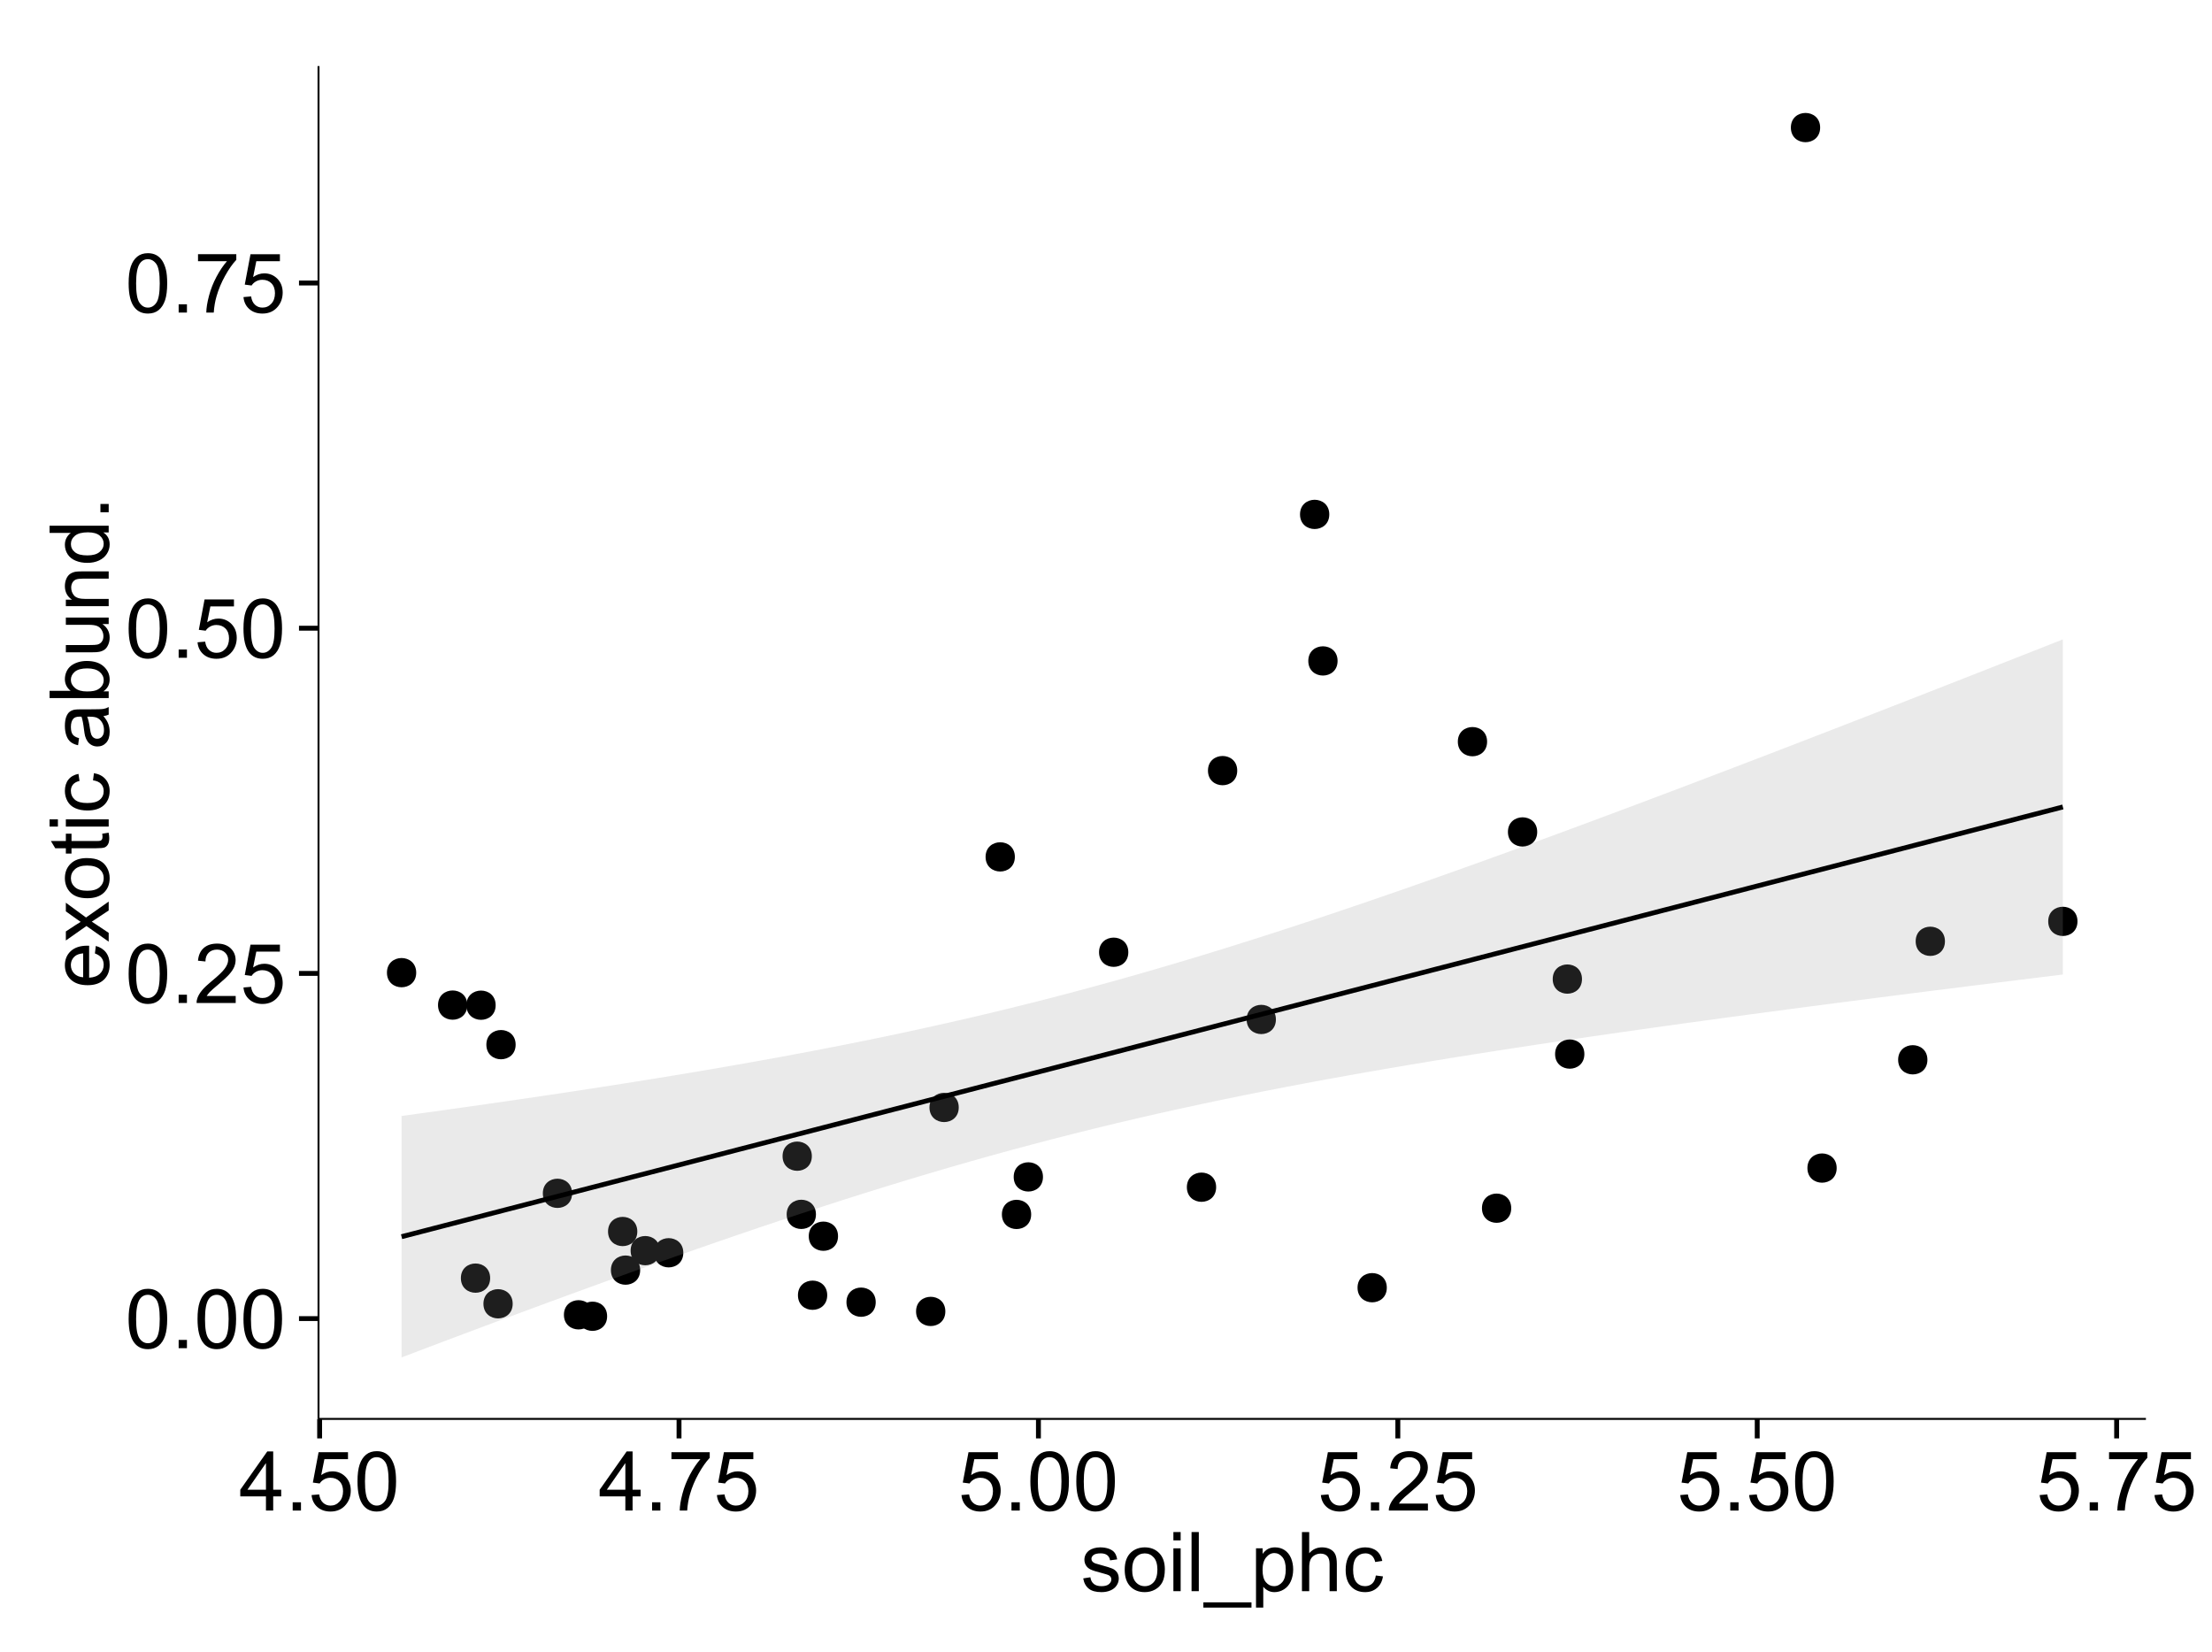 <?xml version="1.0" encoding="UTF-8"?>
<svg xmlns="http://www.w3.org/2000/svg" xmlns:xlink="http://www.w3.org/1999/xlink" width="482pt" height="360pt" viewBox="0 0 482 360" version="1.1">
<defs>
<g>
<symbol overflow="visible" id="glyph0-0">
<path style="stroke:none;" d="M 0.746 -6.355 C 0.742 -7.875 0.898 -9.102 1.215 -10.031 C 1.527 -10.961 1.996 -11.676 2.613 -12.18 C 3.23 -12.684 4.008 -12.938 4.949 -12.938 C 5.637 -12.938 6.242 -12.797 6.766 -12.52 C 7.285 -12.238 7.715 -11.836 8.059 -11.316 C 8.395 -10.789 8.664 -10.152 8.859 -9.398 C 9.051 -8.645 9.145 -7.629 9.148 -6.355 C 9.145 -4.84 8.992 -3.617 8.684 -2.691 C 8.371 -1.762 7.906 -1.047 7.289 -0.539 C 6.672 -0.035 5.891 0.215 4.949 0.219 C 3.703 0.215 2.727 -0.227 2.023 -1.117 C 1.168 -2.188 0.742 -3.934 0.746 -6.355 Z M 2.375 -6.355 C 2.371 -4.234 2.621 -2.824 3.117 -2.129 C 3.609 -1.426 4.219 -1.078 4.949 -1.082 C 5.672 -1.078 6.281 -1.43 6.781 -2.137 C 7.273 -2.836 7.523 -4.242 7.523 -6.355 C 7.523 -8.473 7.273 -9.883 6.781 -10.582 C 6.281 -11.277 5.664 -11.625 4.93 -11.629 C 4.199 -11.625 3.621 -11.316 3.191 -10.703 C 2.645 -9.918 2.371 -8.469 2.375 -6.355 Z M 2.375 -6.355 "/>
</symbol>
<symbol overflow="visible" id="glyph0-1">
<path style="stroke:none;" d="M 1.633 0 L 1.633 -1.801 L 3.438 -1.801 L 3.438 0 Z M 1.633 0 "/>
</symbol>
<symbol overflow="visible" id="glyph0-2">
<path style="stroke:none;" d="M 9.062 -1.52 L 9.062 0 L 0.547 0 C 0.531 -0.379 0.594 -0.742 0.73 -1.098 C 0.945 -1.676 1.293 -2.25 1.77 -2.812 C 2.246 -3.375 2.934 -4.023 3.84 -4.766 C 5.238 -5.906 6.188 -6.816 6.68 -7.492 C 7.172 -8.16 7.418 -8.793 7.418 -9.395 C 7.418 -10.02 7.191 -10.551 6.746 -10.98 C 6.293 -11.41 5.711 -11.625 4.992 -11.629 C 4.23 -11.625 3.621 -11.395 3.164 -10.941 C 2.703 -10.48 2.469 -9.848 2.469 -9.043 L 0.844 -9.211 C 0.953 -10.422 1.371 -11.344 2.102 -11.984 C 2.824 -12.617 3.801 -12.938 5.027 -12.938 C 6.262 -12.938 7.238 -12.594 7.961 -11.91 C 8.68 -11.223 9.039 -10.371 9.043 -9.359 C 9.039 -8.84 8.934 -8.336 8.727 -7.84 C 8.512 -7.34 8.164 -6.812 7.676 -6.266 C 7.188 -5.711 6.375 -4.957 5.238 -4 C 4.285 -3.199 3.676 -2.66 3.41 -2.379 C 3.141 -2.094 2.918 -1.805 2.742 -1.52 Z M 9.062 -1.52 "/>
</symbol>
<symbol overflow="visible" id="glyph0-3">
<path style="stroke:none;" d="M 0.746 -3.375 L 2.406 -3.516 C 2.527 -2.707 2.812 -2.098 3.266 -1.691 C 3.711 -1.281 4.254 -1.078 4.887 -1.082 C 5.648 -1.078 6.293 -1.363 6.82 -1.941 C 7.344 -2.512 7.605 -3.273 7.609 -4.227 C 7.605 -5.125 7.352 -5.84 6.848 -6.363 C 6.34 -6.883 5.676 -7.141 4.859 -7.145 C 4.344 -7.141 3.887 -7.027 3.48 -6.797 C 3.07 -6.566 2.746 -6.266 2.516 -5.898 L 1.027 -6.09 L 2.277 -12.711 L 8.684 -12.711 L 8.684 -11.195 L 3.543 -11.195 L 2.848 -7.734 C 3.621 -8.273 4.43 -8.543 5.281 -8.543 C 6.402 -8.543 7.352 -8.152 8.129 -7.371 C 8.898 -6.59 9.285 -5.586 9.289 -4.367 C 9.285 -3.195 8.945 -2.188 8.27 -1.344 C 7.441 -0.301 6.316 0.215 4.887 0.219 C 3.715 0.215 2.758 -0.109 2.016 -0.766 C 1.273 -1.418 0.848 -2.289 0.746 -3.375 Z M 0.746 -3.375 "/>
</symbol>
<symbol overflow="visible" id="glyph0-4">
<path style="stroke:none;" d="M 0.852 -11.195 L 0.852 -12.719 L 9.195 -12.719 L 9.195 -11.488 C 8.367 -10.613 7.555 -9.453 6.754 -8.008 C 5.945 -6.559 5.324 -5.07 4.887 -3.543 C 4.57 -2.461 4.367 -1.281 4.281 0 L 2.656 0 C 2.668 -1.012 2.867 -2.234 3.25 -3.672 C 3.629 -5.105 4.176 -6.492 4.891 -7.828 C 5.602 -9.16 6.359 -10.281 7.164 -11.195 Z M 0.852 -11.195 "/>
</symbol>
<symbol overflow="visible" id="glyph0-5">
<path style="stroke:none;" d="M 5.82 0 L 5.82 -3.086 L 0.227 -3.086 L 0.227 -4.535 L 6.109 -12.883 L 7.398 -12.883 L 7.398 -4.535 L 9.141 -4.535 L 9.141 -3.086 L 7.398 -3.086 L 7.398 0 Z M 5.82 -4.535 L 5.82 -10.344 L 1.785 -4.535 Z M 5.82 -4.535 "/>
</symbol>
<symbol overflow="visible" id="glyph0-6">
<path style="stroke:none;" d="M 0.555 -2.785 L 2.117 -3.031 C 2.203 -2.402 2.449 -1.922 2.852 -1.59 C 3.25 -1.254 3.812 -1.09 4.535 -1.09 C 5.262 -1.09 5.801 -1.234 6.152 -1.531 C 6.504 -1.824 6.68 -2.172 6.68 -2.574 C 6.68 -2.926 6.523 -3.207 6.215 -3.418 C 5.996 -3.555 5.457 -3.734 4.598 -3.953 C 3.434 -4.246 2.629 -4.5 2.184 -4.715 C 1.734 -4.926 1.395 -5.223 1.164 -5.602 C 0.93 -5.98 0.812 -6.398 0.816 -6.855 C 0.812 -7.27 0.91 -7.652 1.102 -8.012 C 1.293 -8.363 1.551 -8.66 1.883 -8.895 C 2.125 -9.074 2.461 -9.227 2.887 -9.355 C 3.309 -9.48 3.766 -9.543 4.254 -9.547 C 4.984 -9.543 5.625 -9.438 6.184 -9.23 C 6.734 -9.016 7.145 -8.73 7.41 -8.371 C 7.672 -8.008 7.852 -7.527 7.953 -6.926 L 6.406 -6.715 C 6.332 -7.195 6.129 -7.57 5.793 -7.84 C 5.453 -8.105 4.977 -8.238 4.367 -8.242 C 3.637 -8.238 3.121 -8.117 2.812 -7.883 C 2.5 -7.641 2.344 -7.359 2.348 -7.039 C 2.344 -6.832 2.406 -6.648 2.539 -6.484 C 2.664 -6.312 2.867 -6.172 3.148 -6.062 C 3.301 -6.004 3.766 -5.871 4.543 -5.66 C 5.66 -5.359 6.441 -5.113 6.887 -4.926 C 7.324 -4.734 7.672 -4.457 7.926 -4.094 C 8.176 -3.73 8.301 -3.281 8.305 -2.742 C 8.301 -2.215 8.148 -1.719 7.844 -1.254 C 7.535 -0.785 7.09 -0.422 6.512 -0.172 C 5.926 0.086 5.27 0.211 4.543 0.211 C 3.328 0.211 2.406 -0.039 1.77 -0.543 C 1.133 -1.047 0.727 -1.793 0.555 -2.785 Z M 0.555 -2.785 "/>
</symbol>
<symbol overflow="visible" id="glyph0-7">
<path style="stroke:none;" d="M 0.598 -4.668 C 0.598 -6.391 1.078 -7.672 2.039 -8.508 C 2.84 -9.199 3.816 -9.543 4.977 -9.547 C 6.254 -9.543 7.305 -9.125 8.121 -8.285 C 8.934 -7.441 9.34 -6.277 9.344 -4.797 C 9.34 -3.594 9.16 -2.648 8.801 -1.961 C 8.441 -1.27 7.914 -0.734 7.227 -0.359 C 6.535 0.023 5.785 0.211 4.977 0.211 C 3.664 0.211 2.609 -0.207 1.805 -1.047 C 1 -1.883 0.598 -3.09 0.598 -4.668 Z M 2.223 -4.668 C 2.219 -3.469 2.48 -2.574 3.004 -1.98 C 3.523 -1.387 4.18 -1.09 4.977 -1.09 C 5.758 -1.09 6.41 -1.387 6.934 -1.984 C 7.453 -2.582 7.715 -3.492 7.719 -4.719 C 7.715 -5.871 7.453 -6.746 6.93 -7.344 C 6.402 -7.934 5.75 -8.23 4.977 -8.234 C 4.18 -8.23 3.523 -7.938 3.004 -7.348 C 2.48 -6.754 2.219 -5.859 2.223 -4.668 Z M 2.223 -4.668 "/>
</symbol>
<symbol overflow="visible" id="glyph0-8">
<path style="stroke:none;" d="M 1.195 -11.066 L 1.195 -12.883 L 2.777 -12.883 L 2.777 -11.066 Z M 1.195 0 L 1.195 -9.336 L 2.777 -9.336 L 2.777 0 Z M 1.195 0 "/>
</symbol>
<symbol overflow="visible" id="glyph0-9">
<path style="stroke:none;" d="M 1.152 0 L 1.152 -12.883 L 2.734 -12.883 L 2.734 0 Z M 1.152 0 "/>
</symbol>
<symbol overflow="visible" id="glyph0-10">
<path style="stroke:none;" d="M -0.273 3.578 L -0.273 2.434 L 10.211 2.434 L 10.211 3.578 Z M -0.273 3.578 "/>
</symbol>
<symbol overflow="visible" id="glyph0-11">
<path style="stroke:none;" d="M 1.188 3.578 L 1.188 -9.336 L 2.629 -9.336 L 2.629 -8.121 C 2.965 -8.594 3.348 -8.949 3.777 -9.188 C 4.203 -9.426 4.723 -9.543 5.336 -9.547 C 6.129 -9.543 6.832 -9.34 7.445 -8.93 C 8.051 -8.516 8.512 -7.934 8.824 -7.191 C 9.133 -6.441 9.285 -5.625 9.289 -4.738 C 9.285 -3.781 9.113 -2.922 8.773 -2.156 C 8.43 -1.391 7.934 -0.805 7.281 -0.398 C 6.625 0.008 5.938 0.211 5.219 0.211 C 4.691 0.211 4.219 0.102 3.801 -0.121 C 3.379 -0.344 3.035 -0.625 2.77 -0.969 L 2.77 3.578 Z M 2.617 -4.613 C 2.613 -3.41 2.855 -2.523 3.348 -1.949 C 3.832 -1.375 4.422 -1.09 5.117 -1.09 C 5.816 -1.09 6.418 -1.387 6.922 -1.98 C 7.418 -2.574 7.668 -3.496 7.672 -4.746 C 7.668 -5.934 7.426 -6.824 6.938 -7.418 C 6.445 -8.008 5.859 -8.301 5.188 -8.305 C 4.508 -8.301 3.91 -7.988 3.395 -7.359 C 2.871 -6.727 2.613 -5.809 2.617 -4.613 Z M 2.617 -4.613 "/>
</symbol>
<symbol overflow="visible" id="glyph0-12">
<path style="stroke:none;" d="M 1.188 0 L 1.188 -12.883 L 2.77 -12.883 L 2.77 -8.262 C 3.504 -9.117 4.434 -9.543 5.562 -9.547 C 6.25 -9.543 6.852 -9.406 7.363 -9.137 C 7.871 -8.859 8.234 -8.484 8.457 -8.004 C 8.676 -7.523 8.789 -6.824 8.789 -5.914 L 8.789 0 L 7.207 0 L 7.207 -5.914 C 7.207 -6.703 7.035 -7.281 6.691 -7.641 C 6.348 -8 5.863 -8.18 5.238 -8.184 C 4.77 -8.18 4.328 -8.059 3.914 -7.816 C 3.5 -7.574 3.203 -7.242 3.031 -6.828 C 2.852 -6.406 2.766 -5.832 2.77 -5.105 L 2.77 0 Z M 1.188 0 "/>
</symbol>
<symbol overflow="visible" id="glyph0-13">
<path style="stroke:none;" d="M 7.277 -3.418 L 8.832 -3.219 C 8.66 -2.141 8.227 -1.301 7.527 -0.699 C 6.824 -0.09 5.965 0.211 4.949 0.211 C 3.668 0.211 2.641 -0.203 1.867 -1.039 C 1.09 -1.871 0.703 -3.07 0.703 -4.633 C 0.703 -5.637 0.867 -6.52 1.203 -7.277 C 1.531 -8.031 2.039 -8.598 2.727 -8.977 C 3.406 -9.355 4.152 -9.543 4.957 -9.547 C 5.969 -9.543 6.797 -9.289 7.441 -8.777 C 8.086 -8.262 8.5 -7.531 8.684 -6.594 L 7.145 -6.355 C 6.996 -6.98 6.738 -7.453 6.367 -7.77 C 5.992 -8.082 5.543 -8.238 5.02 -8.242 C 4.219 -8.238 3.57 -7.953 3.074 -7.387 C 2.574 -6.812 2.324 -5.91 2.328 -4.676 C 2.324 -3.422 2.566 -2.508 3.047 -1.941 C 3.527 -1.371 4.152 -1.09 4.93 -1.09 C 5.547 -1.09 6.066 -1.277 6.484 -1.66 C 6.898 -2.039 7.164 -2.625 7.277 -3.418 Z M 7.277 -3.418 "/>
</symbol>
<symbol overflow="visible" id="glyph1-0">
<path style="stroke:none;" d="M -3.004 -7.578 L -2.805 -9.211 C -1.848 -8.953 -1.105 -8.473 -0.578 -7.777 C -0.051 -7.078 0.211 -6.188 0.211 -5.105 C 0.211 -3.738 -0.207 -2.656 -1.051 -1.859 C -1.887 -1.055 -3.066 -0.656 -4.586 -0.66 C -6.156 -0.656 -7.375 -1.059 -8.246 -1.871 C -9.109 -2.676 -9.543 -3.727 -9.547 -5.02 C -9.543 -6.266 -9.117 -7.285 -8.27 -8.078 C -7.418 -8.867 -6.223 -9.262 -4.684 -9.266 C -4.586 -9.262 -4.445 -9.258 -4.262 -9.254 L -4.262 -2.293 C -3.234 -2.348 -2.449 -2.641 -1.906 -3.164 C -1.359 -3.684 -1.09 -4.332 -1.09 -5.117 C -1.09 -5.691 -1.242 -6.188 -1.547 -6.598 C -1.852 -7.008 -2.336 -7.332 -3.004 -7.578 Z M -5.562 -2.383 L -5.562 -7.594 C -6.344 -7.523 -6.934 -7.324 -7.328 -6.996 C -7.934 -6.492 -8.238 -5.836 -8.242 -5.035 C -8.238 -4.305 -7.996 -3.695 -7.512 -3.203 C -7.027 -2.707 -6.375 -2.434 -5.562 -2.383 Z M -5.562 -2.383 "/>
</symbol>
<symbol overflow="visible" id="glyph1-1">
<path style="stroke:none;" d="M 0 -0.133 L -4.852 -3.543 L -9.336 -0.387 L -9.336 -2.363 L -7.145 -3.797 C -6.727 -4.066 -6.379 -4.281 -6.102 -4.445 C -6.484 -4.703 -6.828 -4.941 -7.129 -5.16 L -9.336 -6.734 L -9.336 -8.621 L -4.938 -5.398 L 0 -8.867 L 0 -6.926 L -2.898 -5.008 L -3.684 -4.5 L 0 -2.047 Z M 0 -0.133 "/>
</symbol>
<symbol overflow="visible" id="glyph1-2">
<path style="stroke:none;" d="M -4.668 -0.598 C -6.391 -0.598 -7.672 -1.078 -8.508 -2.039 C -9.199 -2.84 -9.543 -3.816 -9.547 -4.977 C -9.543 -6.254 -9.125 -7.305 -8.285 -8.121 C -7.441 -8.934 -6.277 -9.34 -4.797 -9.344 C -3.594 -9.34 -2.648 -9.16 -1.961 -8.801 C -1.27 -8.441 -0.734 -7.914 -0.359 -7.227 C 0.023 -6.535 0.211 -5.785 0.211 -4.977 C 0.211 -3.664 -0.207 -2.609 -1.047 -1.805 C -1.883 -1 -3.09 -0.598 -4.668 -0.598 Z M -4.668 -2.223 C -3.469 -2.219 -2.574 -2.48 -1.98 -3.004 C -1.387 -3.523 -1.09 -4.18 -1.09 -4.977 C -1.09 -5.758 -1.387 -6.41 -1.984 -6.934 C -2.582 -7.453 -3.492 -7.715 -4.719 -7.719 C -5.867 -7.715 -6.742 -7.453 -7.34 -6.93 C -7.934 -6.402 -8.23 -5.75 -8.234 -4.977 C -8.23 -4.18 -7.938 -3.523 -7.348 -3.004 C -6.754 -2.48 -5.859 -2.219 -4.668 -2.223 Z M -4.668 -2.223 "/>
</symbol>
<symbol overflow="visible" id="glyph1-3">
<path style="stroke:none;" d="M -1.414 -4.641 L -0.016 -4.867 C 0.078 -4.422 0.121 -4.023 0.125 -3.672 C 0.121 -3.098 0.035 -2.652 -0.148 -2.336 C -0.328 -2.02 -0.566 -1.797 -0.863 -1.668 C -1.156 -1.539 -1.781 -1.477 -2.734 -1.477 L -8.102 -1.477 L -8.102 -0.316 L -9.336 -0.316 L -9.336 -1.477 L -11.645 -1.477 L -12.594 -3.051 L -9.336 -3.051 L -9.336 -4.641 L -8.102 -4.641 L -8.102 -3.051 L -2.645 -3.051 C -2.191 -3.047 -1.902 -3.074 -1.773 -3.133 C -1.645 -3.188 -1.543 -3.277 -1.465 -3.406 C -1.387 -3.527 -1.348 -3.707 -1.352 -3.945 C -1.348 -4.117 -1.367 -4.352 -1.414 -4.641 Z M -1.414 -4.641 "/>
</symbol>
<symbol overflow="visible" id="glyph1-4">
<path style="stroke:none;" d="M -11.066 -1.195 L -12.883 -1.195 L -12.883 -2.777 L -11.066 -2.777 Z M 0 -1.195 L -9.336 -1.195 L -9.336 -2.777 L 0 -2.777 Z M 0 -1.195 "/>
</symbol>
<symbol overflow="visible" id="glyph1-5">
<path style="stroke:none;" d="M -3.418 -7.277 L -3.215 -8.832 C -2.141 -8.66 -1.301 -8.227 -0.699 -7.527 C -0.09 -6.824 0.211 -5.965 0.211 -4.949 C 0.211 -3.668 -0.203 -2.641 -1.039 -1.867 C -1.871 -1.09 -3.07 -0.703 -4.633 -0.703 C -5.637 -0.703 -6.52 -0.867 -7.277 -1.203 C -8.031 -1.535 -8.598 -2.047 -8.977 -2.73 C -9.355 -3.41 -9.543 -4.152 -9.547 -4.957 C -9.543 -5.969 -9.289 -6.797 -8.777 -7.441 C -8.262 -8.086 -7.531 -8.5 -6.59 -8.684 L -6.355 -7.145 C -6.98 -6.996 -7.453 -6.738 -7.77 -6.367 C -8.082 -5.992 -8.238 -5.543 -8.242 -5.02 C -8.238 -4.219 -7.953 -3.57 -7.387 -3.074 C -6.812 -2.574 -5.91 -2.324 -4.676 -2.328 C -3.422 -2.324 -2.508 -2.566 -1.941 -3.047 C -1.371 -3.527 -1.09 -4.152 -1.09 -4.93 C -1.09 -5.547 -1.277 -6.066 -1.66 -6.484 C -2.035 -6.898 -2.621 -7.164 -3.418 -7.277 Z M -3.418 -7.277 "/>
</symbol>
<symbol overflow="visible" id="glyph1-6">
<path style="stroke:none;" d=""/>
</symbol>
<symbol overflow="visible" id="glyph1-7">
<path style="stroke:none;" d="M -1.152 -7.277 C -0.648 -6.691 -0.297 -6.125 -0.094 -5.586 C 0.109 -5.039 0.211 -4.457 0.211 -3.84 C 0.211 -2.812 -0.039 -2.027 -0.539 -1.477 C -1.039 -0.926 -1.68 -0.648 -2.461 -0.652 C -2.918 -0.648 -3.336 -0.754 -3.715 -0.961 C -4.09 -1.168 -4.391 -1.438 -4.621 -1.777 C -4.848 -2.113 -5.02 -2.496 -5.141 -2.918 C -5.219 -3.227 -5.301 -3.695 -5.379 -4.324 C -5.531 -5.602 -5.711 -6.539 -5.922 -7.145 C -6.137 -7.148 -6.273 -7.152 -6.336 -7.156 C -6.977 -7.152 -7.434 -7.004 -7.699 -6.707 C -8.055 -6.301 -8.23 -5.699 -8.234 -4.906 C -8.23 -4.156 -8.102 -3.609 -7.844 -3.258 C -7.582 -2.902 -7.121 -2.637 -6.461 -2.469 L -6.672 -0.922 C -7.332 -1.059 -7.867 -1.293 -8.273 -1.617 C -8.68 -1.938 -8.992 -2.402 -9.215 -3.016 C -9.434 -3.621 -9.543 -4.328 -9.547 -5.133 C -9.543 -5.93 -9.449 -6.574 -9.266 -7.074 C -9.074 -7.57 -8.84 -7.938 -8.555 -8.172 C -8.27 -8.402 -7.91 -8.566 -7.48 -8.664 C -7.207 -8.715 -6.719 -8.742 -6.02 -8.746 L -3.91 -8.746 C -2.434 -8.742 -1.504 -8.773 -1.117 -8.844 C -0.727 -8.906 -0.355 -9.043 0 -9.246 L 0 -7.594 C -0.328 -7.43 -0.711 -7.324 -1.152 -7.277 Z M -4.684 -7.145 C -4.445 -6.566 -4.246 -5.707 -4.086 -4.562 C -3.988 -3.91 -3.883 -3.449 -3.77 -3.18 C -3.648 -2.91 -3.477 -2.703 -3.254 -2.555 C -3.027 -2.406 -2.777 -2.332 -2.504 -2.336 C -2.078 -2.332 -1.727 -2.492 -1.449 -2.816 C -1.164 -3.133 -1.023 -3.602 -1.027 -4.219 C -1.023 -4.828 -1.156 -5.367 -1.426 -5.844 C -1.691 -6.312 -2.059 -6.664 -2.523 -6.891 C -2.879 -7.059 -3.406 -7.141 -4.105 -7.145 Z M -4.684 -7.145 "/>
</symbol>
<symbol overflow="visible" id="glyph1-8">
<path style="stroke:none;" d="M 0 -2.645 L 0 -1.18 L -12.883 -1.18 L -12.883 -2.762 L -8.289 -2.762 C -9.125 -3.426 -9.543 -4.277 -9.547 -5.316 C -9.543 -5.887 -9.43 -6.434 -9.199 -6.949 C -8.965 -7.461 -8.637 -7.883 -8.223 -8.215 C -7.801 -8.543 -7.297 -8.801 -6.703 -8.992 C -6.109 -9.176 -5.477 -9.27 -4.809 -9.273 C -3.203 -9.27 -1.965 -8.875 -1.098 -8.086 C -0.223 -7.293 0.211 -6.344 0.211 -5.238 C 0.211 -4.137 -0.246 -3.27 -1.168 -2.645 Z M -4.738 -2.629 C -3.617 -2.625 -2.809 -2.777 -2.312 -3.086 C -1.496 -3.582 -1.09 -4.254 -1.09 -5.105 C -1.09 -5.793 -1.387 -6.391 -1.988 -6.898 C -2.586 -7.398 -3.484 -7.652 -4.676 -7.656 C -5.895 -7.652 -6.793 -7.41 -7.371 -6.93 C -7.949 -6.445 -8.238 -5.859 -8.242 -5.176 C -8.238 -4.48 -7.938 -3.883 -7.34 -3.383 C -6.738 -2.875 -5.871 -2.625 -4.738 -2.629 Z M -4.738 -2.629 "/>
</symbol>
<symbol overflow="visible" id="glyph1-9">
<path style="stroke:none;" d="M 0 -7.305 L -1.371 -7.305 C -0.316 -6.574 0.211 -5.586 0.211 -4.344 C 0.211 -3.789 0.105 -3.273 -0.105 -2.797 C -0.316 -2.316 -0.578 -1.965 -0.898 -1.734 C -1.215 -1.504 -1.609 -1.34 -2.074 -1.25 C -2.383 -1.18 -2.875 -1.148 -3.551 -1.152 L -9.336 -1.152 L -9.336 -2.734 L -4.156 -2.734 C -3.328 -2.73 -2.773 -2.762 -2.488 -2.828 C -2.07 -2.926 -1.742 -3.137 -1.508 -3.461 C -1.266 -3.781 -1.148 -4.18 -1.152 -4.656 C -1.148 -5.129 -1.27 -5.574 -1.516 -5.992 C -1.754 -6.406 -2.086 -6.699 -2.508 -6.875 C -2.926 -7.047 -3.531 -7.137 -4.332 -7.137 L -9.336 -7.137 L -9.336 -8.719 L 0 -8.719 Z M 0 -7.305 "/>
</symbol>
<symbol overflow="visible" id="glyph1-10">
<path style="stroke:none;" d="M 0 -1.188 L -9.336 -1.188 L -9.336 -2.609 L -8.008 -2.609 C -9.031 -3.293 -9.543 -4.285 -9.547 -5.582 C -9.543 -6.141 -9.441 -6.656 -9.242 -7.133 C -9.035 -7.602 -8.77 -7.957 -8.445 -8.191 C -8.113 -8.426 -7.727 -8.59 -7.277 -8.684 C -6.98 -8.742 -6.465 -8.77 -5.738 -8.773 L 0 -8.773 L 0 -7.188 L -5.68 -7.188 C -6.32 -7.184 -6.801 -7.121 -7.121 -7.004 C -7.438 -6.879 -7.695 -6.66 -7.887 -6.348 C -8.074 -6.031 -8.168 -5.664 -8.172 -5.246 C -8.168 -4.57 -7.953 -3.992 -7.531 -3.504 C -7.102 -3.012 -6.293 -2.766 -5.098 -2.77 L 0 -2.77 Z M 0 -1.188 "/>
</symbol>
<symbol overflow="visible" id="glyph1-11">
<path style="stroke:none;" d="M 0 -7.242 L -1.176 -7.242 C -0.25 -6.648 0.211 -5.777 0.211 -4.633 C 0.211 -3.887 0.008 -3.203 -0.402 -2.578 C -0.812 -1.953 -1.387 -1.469 -2.121 -1.129 C -2.855 -0.785 -3.699 -0.613 -4.656 -0.617 C -5.586 -0.613 -6.43 -0.77 -7.191 -1.082 C -7.949 -1.391 -8.531 -1.855 -8.938 -2.477 C -9.34 -3.098 -9.543 -3.793 -9.547 -4.562 C -9.543 -5.121 -9.426 -5.621 -9.188 -6.062 C -8.949 -6.5 -8.641 -6.859 -8.262 -7.137 L -12.883 -7.137 L -12.883 -8.711 L 0 -8.711 Z M -4.656 -2.242 C -3.461 -2.238 -2.566 -2.488 -1.977 -2.996 C -1.383 -3.496 -1.09 -4.094 -1.09 -4.781 C -1.09 -5.473 -1.371 -6.059 -1.938 -6.543 C -2.5 -7.023 -3.363 -7.266 -4.527 -7.27 C -5.801 -7.266 -6.738 -7.02 -7.336 -6.531 C -7.934 -6.035 -8.23 -5.43 -8.234 -4.711 C -8.23 -4.008 -7.945 -3.418 -7.371 -2.949 C -6.797 -2.473 -5.891 -2.238 -4.656 -2.242 Z M -4.656 -2.242 "/>
</symbol>
<symbol overflow="visible" id="glyph1-12">
<path style="stroke:none;" d="M 0 -1.633 L -1.801 -1.633 L -1.801 -3.438 L 0 -3.438 Z M 0 -1.633 "/>
</symbol>
</g>
<clipPath id="clip1">
  <path d="M 69.406 14.398 L 468.602 14.398 L 468.602 310.164 L 69.406 310.164 Z M 69.406 14.398 "/>
</clipPath>
</defs>
<g id="surface6426">
<rect x="0" y="0" width="482" height="360" style="fill:rgb(100%,100%,100%);fill-opacity:1;stroke:none;"/>
<rect x="0" y="0" width="482" height="360" style="fill:rgb(100%,100%,100%);fill-opacity:1;stroke:none;"/>
<path style="fill:none;stroke-width:1.063;stroke-linecap:round;stroke-linejoin:round;stroke:rgb(100%,100%,100%);stroke-opacity:1;stroke-miterlimit:10;" d="M 0 360 L 482 360 L 482 0 L 0 0 Z M 0 360 "/>
<g clip-path="url(#clip1)" clip-rule="nonzero">
<path style=" stroke:none;fill-rule:nonzero;fill:rgb(100%,100%,100%);fill-opacity:1;" d="M 69.406 309.168 L 467.602 309.168 L 467.602 14.402 L 69.406 14.402 Z M 69.406 309.168 "/>
<path style=" stroke:none;fill-rule:nonzero;fill:rgb(0%,0%,0%);fill-opacity:1;" d="M 181.547 269.359 C 181.547 272.195 177.293 272.195 177.293 269.359 C 177.293 266.523 181.547 266.523 181.547 269.359 "/>
<path style=" stroke:none;fill-rule:nonzero;fill:rgb(0%,0%,0%);fill-opacity:1;" d="M 106.941 219.027 C 106.941 221.859 102.688 221.859 102.688 219.027 C 102.688 216.191 106.941 216.191 106.941 219.027 "/>
<path style=" stroke:none;fill-rule:nonzero;fill:rgb(0%,0%,0%);fill-opacity:1;" d="M 176.734 264.598 C 176.734 267.434 172.48 267.434 172.48 264.598 C 172.48 261.766 176.734 261.766 176.734 264.598 "/>
<path style=" stroke:none;fill-rule:nonzero;fill:rgb(0%,0%,0%);fill-opacity:1;" d="M 111.297 227.621 C 111.297 230.457 107.047 230.457 107.047 227.621 C 107.047 224.789 111.297 224.789 111.297 227.621 "/>
<path style=" stroke:none;fill-rule:nonzero;fill:rgb(0%,0%,0%);fill-opacity:1;" d="M 220.078 186.711 C 220.078 189.547 215.824 189.547 215.824 186.711 C 215.824 183.875 220.078 183.875 220.078 186.711 "/>
<path style=" stroke:none;fill-rule:nonzero;fill:rgb(0%,0%,0%);fill-opacity:1;" d="M 244.801 207.484 C 244.801 210.32 240.547 210.32 240.547 207.484 C 240.547 204.652 244.801 204.652 244.801 207.484 "/>
<path style=" stroke:none;fill-rule:nonzero;fill:rgb(0%,0%,0%);fill-opacity:1;" d="M 263.938 258.684 C 263.938 261.52 259.684 261.52 259.684 258.684 C 259.684 255.848 263.938 255.848 263.938 258.684 "/>
<path style=" stroke:none;fill-rule:nonzero;fill:rgb(0%,0%,0%);fill-opacity:1;" d="M 138.434 276.75 C 138.434 279.586 134.18 279.586 134.18 276.75 C 134.18 273.914 138.434 273.914 138.434 276.75 "/>
<path style=" stroke:none;fill-rule:nonzero;fill:rgb(0%,0%,0%);fill-opacity:1;" d="M 123.602 260.016 C 123.602 262.848 119.352 262.848 119.352 260.016 C 119.352 257.18 123.602 257.18 123.602 260.016 "/>
<path style=" stroke:none;fill-rule:nonzero;fill:rgb(0%,0%,0%);fill-opacity:1;" d="M 223.633 264.613 C 223.633 267.449 219.379 267.449 219.379 264.613 C 219.379 261.781 223.633 261.781 223.633 264.613 "/>
<path style=" stroke:none;fill-rule:nonzero;fill:rgb(0%,0%,0%);fill-opacity:1;" d="M 189.762 283.734 C 189.762 286.57 185.512 286.57 185.512 283.734 C 185.512 280.898 189.762 280.898 189.762 283.734 "/>
<path style=" stroke:none;fill-rule:nonzero;fill:rgb(0%,0%,0%);fill-opacity:1;" d="M 179.191 282.219 C 179.191 285.055 174.938 285.055 174.938 282.219 C 174.938 279.383 179.191 279.383 179.191 282.219 "/>
<path style=" stroke:none;fill-rule:nonzero;fill:rgb(0%,0%,0%);fill-opacity:1;" d="M 276.957 222.133 C 276.957 224.965 272.707 224.965 272.707 222.133 C 272.707 219.297 276.957 219.297 276.957 222.133 "/>
<path style=" stroke:none;fill-rule:nonzero;fill:rgb(0%,0%,0%);fill-opacity:1;" d="M 142.727 272.508 C 142.727 275.34 138.477 275.34 138.477 272.508 C 138.477 269.672 142.727 269.672 142.727 272.508 "/>
<path style=" stroke:none;fill-rule:nonzero;fill:rgb(0%,0%,0%);fill-opacity:1;" d="M 110.652 284.086 C 110.652 286.918 106.402 286.918 106.402 284.086 C 106.402 281.25 110.652 281.25 110.652 284.086 "/>
<path style=" stroke:none;fill-rule:nonzero;fill:rgb(0%,0%,0%);fill-opacity:1;" d="M 343.656 213.332 C 343.656 216.168 339.402 216.168 339.402 213.332 C 339.402 210.496 343.656 210.496 343.656 213.332 "/>
<path style=" stroke:none;fill-rule:nonzero;fill:rgb(0%,0%,0%);fill-opacity:1;" d="M 290.398 144.012 C 290.398 146.848 286.145 146.848 286.145 144.012 C 286.145 141.176 290.398 141.176 290.398 144.012 "/>
<path style=" stroke:none;fill-rule:nonzero;fill:rgb(0%,0%,0%);fill-opacity:1;" d="M 204.93 285.75 C 204.93 288.582 200.676 288.582 200.676 285.75 C 200.676 282.914 204.93 282.914 204.93 285.75 "/>
<path style=" stroke:none;fill-rule:nonzero;fill:rgb(0%,0%,0%);fill-opacity:1;" d="M 268.531 167.91 C 268.531 170.746 264.281 170.746 264.281 167.91 C 264.281 165.078 268.531 165.078 268.531 167.91 "/>
<path style=" stroke:none;fill-rule:nonzero;fill:rgb(0%,0%,0%);fill-opacity:1;" d="M 175.84 251.922 C 175.84 254.758 171.586 254.758 171.586 251.922 C 171.586 249.09 175.84 249.09 175.84 251.922 "/>
<path style=" stroke:none;fill-rule:nonzero;fill:rgb(0%,0%,0%);fill-opacity:1;" d="M 226.203 256.441 C 226.203 259.277 221.953 259.277 221.953 256.441 C 221.953 253.605 226.203 253.605 226.203 256.441 "/>
<path style=" stroke:none;fill-rule:nonzero;fill:rgb(0%,0%,0%);fill-opacity:1;" d="M 147.832 272.969 C 147.832 275.805 143.578 275.805 143.578 272.969 C 143.578 270.133 147.832 270.133 147.832 272.969 "/>
<path style=" stroke:none;fill-rule:nonzero;fill:rgb(0%,0%,0%);fill-opacity:1;" d="M 344.176 229.676 C 344.176 232.512 339.922 232.512 339.922 229.676 C 339.922 226.84 344.176 226.84 344.176 229.676 "/>
<path style=" stroke:none;fill-rule:nonzero;fill:rgb(0%,0%,0%);fill-opacity:1;" d="M 422.746 205.102 C 422.746 207.938 418.492 207.938 418.492 205.102 C 418.492 202.27 422.746 202.27 422.746 205.102 "/>
<path style=" stroke:none;fill-rule:nonzero;fill:rgb(0%,0%,0%);fill-opacity:1;" d="M 89.629 211.934 C 89.629 214.766 85.379 214.766 85.379 211.934 C 85.379 209.098 89.629 209.098 89.629 211.934 "/>
<path style=" stroke:none;fill-rule:nonzero;fill:rgb(0%,0%,0%);fill-opacity:1;" d="M 105.742 278.492 C 105.742 281.328 101.492 281.328 101.492 278.492 C 101.492 275.656 105.742 275.656 105.742 278.492 "/>
<path style=" stroke:none;fill-rule:nonzero;fill:rgb(0%,0%,0%);fill-opacity:1;" d="M 288.594 112.082 C 288.594 114.918 284.344 114.918 284.344 112.082 C 284.344 109.25 288.594 109.25 288.594 112.082 "/>
<path style=" stroke:none;fill-rule:nonzero;fill:rgb(0%,0%,0%);fill-opacity:1;" d="M 395.551 27.797 C 395.551 30.633 391.297 30.633 391.297 27.797 C 391.297 24.965 395.551 24.965 395.551 27.797 "/>
<path style=" stroke:none;fill-rule:nonzero;fill:rgb(0%,0%,0%);fill-opacity:1;" d="M 301.125 280.578 C 301.125 283.414 296.875 283.414 296.875 280.578 C 296.875 277.742 301.125 277.742 301.125 280.578 "/>
<path style=" stroke:none;fill-rule:nonzero;fill:rgb(0%,0%,0%);fill-opacity:1;" d="M 328.238 263.258 C 328.238 266.094 323.984 266.094 323.984 263.258 C 323.984 260.422 328.238 260.422 328.238 263.258 "/>
<path style=" stroke:none;fill-rule:nonzero;fill:rgb(0%,0%,0%);fill-opacity:1;" d="M 100.762 219.004 C 100.762 221.836 96.512 221.836 96.512 219.004 C 96.512 216.168 100.762 216.168 100.762 219.004 "/>
<path style=" stroke:none;fill-rule:nonzero;fill:rgb(0%,0%,0%);fill-opacity:1;" d="M 137.809 268.336 C 137.809 271.168 133.555 271.168 133.555 268.336 C 133.555 265.5 137.809 265.5 137.809 268.336 "/>
<path style=" stroke:none;fill-rule:nonzero;fill:rgb(0%,0%,0%);fill-opacity:1;" d="M 207.852 241.305 C 207.852 244.141 203.598 244.141 203.598 241.305 C 203.598 238.473 207.852 238.473 207.852 241.305 "/>
<path style=" stroke:none;fill-rule:nonzero;fill:rgb(0%,0%,0%);fill-opacity:1;" d="M 333.898 181.273 C 333.898 184.109 329.645 184.109 329.645 181.273 C 329.645 178.438 333.898 178.438 333.898 181.273 "/>
<path style=" stroke:none;fill-rule:nonzero;fill:rgb(0%,0%,0%);fill-opacity:1;" d="M 128.191 286.488 C 128.191 289.32 123.941 289.32 123.941 286.488 C 123.941 283.652 128.191 283.652 128.191 286.488 "/>
<path style=" stroke:none;fill-rule:nonzero;fill:rgb(0%,0%,0%);fill-opacity:1;" d="M 131.23 286.805 C 131.23 289.637 126.977 289.637 126.977 286.805 C 126.977 283.969 131.23 283.969 131.23 286.805 "/>
<path style=" stroke:none;fill-rule:nonzero;fill:rgb(0%,0%,0%);fill-opacity:1;" d="M 399.152 254.512 C 399.152 257.348 394.902 257.348 394.902 254.512 C 394.902 251.68 399.152 251.68 399.152 254.512 "/>
<path style=" stroke:none;fill-rule:nonzero;fill:rgb(0%,0%,0%);fill-opacity:1;" d="M 418.926 230.922 C 418.926 233.754 414.672 233.754 414.672 230.922 C 414.672 228.086 418.926 228.086 418.926 230.922 "/>
<path style=" stroke:none;fill-rule:nonzero;fill:rgb(0%,0%,0%);fill-opacity:1;" d="M 451.625 200.758 C 451.625 203.594 447.375 203.594 447.375 200.758 C 447.375 197.926 451.625 197.926 451.625 200.758 "/>
<path style=" stroke:none;fill-rule:nonzero;fill:rgb(0%,0%,0%);fill-opacity:1;" d="M 322.98 161.602 C 322.98 164.438 318.727 164.438 318.727 161.602 C 318.727 158.77 322.98 158.77 322.98 161.602 "/>
<path style=" stroke:none;fill-rule:nonzero;fill:rgb(0%,0%,0%);fill-opacity:1;" d="M 182.609 269.359 C 182.609 273.613 176.23 273.613 176.23 269.359 C 176.23 265.109 182.609 265.109 182.609 269.359 "/>
<path style=" stroke:none;fill-rule:nonzero;fill:rgb(0%,0%,0%);fill-opacity:1;" d="M 108.004 219.027 C 108.004 223.277 101.625 223.277 101.625 219.027 C 101.625 214.773 108.004 214.773 108.004 219.027 "/>
<path style=" stroke:none;fill-rule:nonzero;fill:rgb(0%,0%,0%);fill-opacity:1;" d="M 177.797 264.598 C 177.797 268.852 171.418 268.852 171.418 264.598 C 171.418 260.348 177.797 260.348 177.797 264.598 "/>
<path style=" stroke:none;fill-rule:nonzero;fill:rgb(0%,0%,0%);fill-opacity:1;" d="M 112.359 227.621 C 112.359 231.875 105.98 231.875 105.98 227.621 C 105.98 223.371 112.359 223.371 112.359 227.621 "/>
<path style=" stroke:none;fill-rule:nonzero;fill:rgb(0%,0%,0%);fill-opacity:1;" d="M 221.141 186.711 C 221.141 190.961 214.762 190.961 214.762 186.711 C 214.762 182.457 221.141 182.457 221.141 186.711 "/>
<path style=" stroke:none;fill-rule:nonzero;fill:rgb(0%,0%,0%);fill-opacity:1;" d="M 245.863 207.484 C 245.863 211.738 239.484 211.738 239.484 207.484 C 239.484 203.234 245.863 203.234 245.863 207.484 "/>
<path style=" stroke:none;fill-rule:nonzero;fill:rgb(0%,0%,0%);fill-opacity:1;" d="M 265 258.684 C 265 262.934 258.621 262.934 258.621 258.684 C 258.621 254.43 265 254.43 265 258.684 "/>
<path style=" stroke:none;fill-rule:nonzero;fill:rgb(0%,0%,0%);fill-opacity:1;" d="M 139.496 276.75 C 139.496 281 133.117 281 133.117 276.75 C 133.117 272.496 139.496 272.496 139.496 276.75 "/>
<path style=" stroke:none;fill-rule:nonzero;fill:rgb(0%,0%,0%);fill-opacity:1;" d="M 124.664 260.016 C 124.664 264.266 118.285 264.266 118.285 260.016 C 118.285 255.762 124.664 255.762 124.664 260.016 "/>
<path style=" stroke:none;fill-rule:nonzero;fill:rgb(0%,0%,0%);fill-opacity:1;" d="M 224.695 264.613 C 224.695 268.867 218.316 268.867 218.316 264.613 C 218.316 260.363 224.695 260.363 224.695 264.613 "/>
<path style=" stroke:none;fill-rule:nonzero;fill:rgb(0%,0%,0%);fill-opacity:1;" d="M 190.824 283.734 C 190.824 287.988 184.445 287.988 184.445 283.734 C 184.445 279.484 190.824 279.484 190.824 283.734 "/>
<path style=" stroke:none;fill-rule:nonzero;fill:rgb(0%,0%,0%);fill-opacity:1;" d="M 180.254 282.219 C 180.254 286.473 173.875 286.473 173.875 282.219 C 173.875 277.969 180.254 277.969 180.254 282.219 "/>
<path style=" stroke:none;fill-rule:nonzero;fill:rgb(0%,0%,0%);fill-opacity:1;" d="M 278.023 222.133 C 278.023 226.383 271.645 226.383 271.645 222.133 C 271.645 217.879 278.023 217.879 278.023 222.133 "/>
<path style=" stroke:none;fill-rule:nonzero;fill:rgb(0%,0%,0%);fill-opacity:1;" d="M 143.789 272.508 C 143.789 276.758 137.414 276.758 137.414 272.508 C 137.414 268.254 143.789 268.254 143.789 272.508 "/>
<path style=" stroke:none;fill-rule:nonzero;fill:rgb(0%,0%,0%);fill-opacity:1;" d="M 111.715 284.086 C 111.715 288.336 105.34 288.336 105.34 284.086 C 105.34 279.832 111.715 279.832 111.715 284.086 "/>
<path style=" stroke:none;fill-rule:nonzero;fill:rgb(0%,0%,0%);fill-opacity:1;" d="M 344.719 213.332 C 344.719 217.586 338.34 217.586 338.34 213.332 C 338.34 209.082 344.719 209.082 344.719 213.332 "/>
<path style=" stroke:none;fill-rule:nonzero;fill:rgb(0%,0%,0%);fill-opacity:1;" d="M 291.461 144.012 C 291.461 148.262 285.082 148.262 285.082 144.012 C 285.082 139.758 291.461 139.758 291.461 144.012 "/>
<path style=" stroke:none;fill-rule:nonzero;fill:rgb(0%,0%,0%);fill-opacity:1;" d="M 205.992 285.75 C 205.992 290 199.613 290 199.613 285.75 C 199.613 281.496 205.992 281.496 205.992 285.75 "/>
<path style=" stroke:none;fill-rule:nonzero;fill:rgb(0%,0%,0%);fill-opacity:1;" d="M 269.594 167.91 C 269.594 172.164 263.219 172.164 263.219 167.91 C 263.219 163.66 269.594 163.66 269.594 167.91 "/>
<path style=" stroke:none;fill-rule:nonzero;fill:rgb(0%,0%,0%);fill-opacity:1;" d="M 176.902 251.922 C 176.902 256.176 170.523 256.176 170.523 251.922 C 170.523 247.672 176.902 247.672 176.902 251.922 "/>
<path style=" stroke:none;fill-rule:nonzero;fill:rgb(0%,0%,0%);fill-opacity:1;" d="M 227.266 256.441 C 227.266 260.691 220.887 260.691 220.887 256.441 C 220.887 252.188 227.266 252.188 227.266 256.441 "/>
<path style=" stroke:none;fill-rule:nonzero;fill:rgb(0%,0%,0%);fill-opacity:1;" d="M 148.895 272.969 C 148.895 277.219 142.516 277.219 142.516 272.969 C 142.516 268.715 148.895 268.715 148.895 272.969 "/>
<path style=" stroke:none;fill-rule:nonzero;fill:rgb(0%,0%,0%);fill-opacity:1;" d="M 345.238 229.676 C 345.238 233.926 338.859 233.926 338.859 229.676 C 338.859 225.422 345.238 225.422 345.238 229.676 "/>
<path style=" stroke:none;fill-rule:nonzero;fill:rgb(0%,0%,0%);fill-opacity:1;" d="M 423.809 205.102 C 423.809 209.355 417.43 209.355 417.43 205.102 C 417.43 200.852 423.809 200.852 423.809 205.102 "/>
<path style=" stroke:none;fill-rule:nonzero;fill:rgb(0%,0%,0%);fill-opacity:1;" d="M 90.691 211.934 C 90.691 216.184 84.316 216.184 84.316 211.934 C 84.316 207.68 90.691 207.68 90.691 211.934 "/>
<path style=" stroke:none;fill-rule:nonzero;fill:rgb(0%,0%,0%);fill-opacity:1;" d="M 106.805 278.492 C 106.805 282.746 100.426 282.746 100.426 278.492 C 100.426 274.242 106.805 274.242 106.805 278.492 "/>
<path style=" stroke:none;fill-rule:nonzero;fill:rgb(0%,0%,0%);fill-opacity:1;" d="M 289.656 112.082 C 289.656 116.336 283.277 116.336 283.277 112.082 C 283.277 107.832 289.656 107.832 289.656 112.082 "/>
<path style=" stroke:none;fill-rule:nonzero;fill:rgb(0%,0%,0%);fill-opacity:1;" d="M 396.613 27.797 C 396.613 32.051 390.234 32.051 390.234 27.797 C 390.234 23.547 396.613 23.547 396.613 27.797 "/>
<path style=" stroke:none;fill-rule:nonzero;fill:rgb(0%,0%,0%);fill-opacity:1;" d="M 302.188 280.578 C 302.188 284.832 295.812 284.832 295.812 280.578 C 295.812 276.328 302.188 276.328 302.188 280.578 "/>
<path style=" stroke:none;fill-rule:nonzero;fill:rgb(0%,0%,0%);fill-opacity:1;" d="M 329.301 263.258 C 329.301 267.508 322.922 267.508 322.922 263.258 C 322.922 259.004 329.301 259.004 329.301 263.258 "/>
<path style=" stroke:none;fill-rule:nonzero;fill:rgb(0%,0%,0%);fill-opacity:1;" d="M 101.824 219.004 C 101.824 223.254 95.445 223.254 95.445 219.004 C 95.445 214.75 101.824 214.75 101.824 219.004 "/>
<path style=" stroke:none;fill-rule:nonzero;fill:rgb(0%,0%,0%);fill-opacity:1;" d="M 138.871 268.336 C 138.871 272.586 132.492 272.586 132.492 268.336 C 132.492 264.082 138.871 264.082 138.871 268.336 "/>
<path style=" stroke:none;fill-rule:nonzero;fill:rgb(0%,0%,0%);fill-opacity:1;" d="M 208.914 241.305 C 208.914 245.559 202.535 245.559 202.535 241.305 C 202.535 237.055 208.914 237.055 208.914 241.305 "/>
<path style=" stroke:none;fill-rule:nonzero;fill:rgb(0%,0%,0%);fill-opacity:1;" d="M 334.961 181.273 C 334.961 185.523 328.582 185.523 328.582 181.273 C 328.582 177.02 334.961 177.02 334.961 181.273 "/>
<path style=" stroke:none;fill-rule:nonzero;fill:rgb(0%,0%,0%);fill-opacity:1;" d="M 129.254 286.488 C 129.254 290.738 122.879 290.738 122.879 286.488 C 122.879 282.234 129.254 282.234 129.254 286.488 "/>
<path style=" stroke:none;fill-rule:nonzero;fill:rgb(0%,0%,0%);fill-opacity:1;" d="M 132.293 286.805 C 132.293 291.055 125.914 291.055 125.914 286.805 C 125.914 282.551 132.293 282.551 132.293 286.805 "/>
<path style=" stroke:none;fill-rule:nonzero;fill:rgb(0%,0%,0%);fill-opacity:1;" d="M 400.215 254.512 C 400.215 258.766 393.84 258.766 393.84 254.512 C 393.84 250.262 400.215 250.262 400.215 254.512 "/>
<path style=" stroke:none;fill-rule:nonzero;fill:rgb(0%,0%,0%);fill-opacity:1;" d="M 419.988 230.922 C 419.988 235.172 413.609 235.172 413.609 230.922 C 413.609 226.668 419.988 226.668 419.988 230.922 "/>
<path style=" stroke:none;fill-rule:nonzero;fill:rgb(0%,0%,0%);fill-opacity:1;" d="M 452.688 200.758 C 452.688 205.012 446.312 205.012 446.312 200.758 C 446.312 196.508 452.688 196.508 452.688 200.758 "/>
<path style=" stroke:none;fill-rule:nonzero;fill:rgb(0%,0%,0%);fill-opacity:1;" d="M 324.043 161.602 C 324.043 165.855 317.664 165.855 317.664 161.602 C 317.664 157.352 324.043 157.352 324.043 161.602 "/>
<path style=" stroke:none;fill-rule:nonzero;fill:rgb(60%,60%,60%);fill-opacity:0.2;" d="M 87.504 243.164 L 92.086 242.531 L 96.668 241.895 L 101.25 241.25 L 105.832 240.598 L 110.414 239.938 L 114.996 239.27 L 119.578 238.594 L 124.164 237.906 L 128.746 237.207 L 133.328 236.496 L 137.91 235.777 L 142.492 235.043 L 147.074 234.293 L 151.656 233.531 L 156.238 232.754 L 160.82 231.957 L 165.402 231.145 L 169.984 230.316 L 174.566 229.465 L 179.148 228.59 L 183.73 227.695 L 188.312 226.777 L 192.895 225.836 L 197.477 224.867 L 202.059 223.871 L 206.641 222.848 L 211.223 221.797 L 215.809 220.719 L 220.391 219.605 L 224.973 218.465 L 229.555 217.293 L 234.137 216.09 L 238.719 214.855 L 243.301 213.594 L 247.883 212.301 L 252.465 210.977 L 257.047 209.625 L 261.629 208.25 L 266.211 206.844 L 270.793 205.41 L 275.375 203.957 L 279.957 202.477 L 284.539 200.977 L 289.121 199.453 L 293.703 197.914 L 298.285 196.352 L 302.867 194.773 L 307.453 193.18 L 312.035 191.57 L 316.617 189.945 L 321.199 188.309 L 325.781 186.656 L 330.363 184.996 L 334.945 183.32 L 339.527 181.637 L 344.109 179.941 L 348.691 178.238 L 353.273 176.527 L 357.855 174.809 L 362.438 173.082 L 367.02 171.348 L 371.602 169.605 L 376.184 167.859 L 380.766 166.109 L 385.348 164.352 L 394.512 160.82 L 399.098 159.047 L 403.68 157.27 L 412.844 153.707 L 417.426 151.918 L 426.59 148.332 L 431.172 146.535 L 435.754 144.734 L 444.918 141.125 L 449.5 139.316 L 449.5 212.34 L 444.918 212.902 L 435.754 214.035 L 431.172 214.605 L 422.008 215.754 L 417.426 216.332 L 412.844 216.914 L 403.68 218.094 L 399.098 218.688 L 394.512 219.285 L 389.93 219.887 L 385.348 220.496 L 380.766 221.109 L 376.184 221.727 L 371.602 222.348 L 367.02 222.98 L 362.438 223.617 L 357.855 224.262 L 353.273 224.91 L 348.691 225.57 L 344.109 226.238 L 339.527 226.914 L 334.945 227.602 L 330.363 228.297 L 325.781 229.004 L 321.199 229.727 L 316.617 230.457 L 312.035 231.203 L 307.453 231.965 L 302.867 232.742 L 298.285 233.531 L 293.703 234.344 L 289.121 235.172 L 284.539 236.02 L 279.957 236.891 L 275.375 237.781 L 270.793 238.699 L 266.211 239.637 L 261.629 240.602 L 257.047 241.594 L 252.465 242.613 L 247.883 243.66 L 243.301 244.738 L 238.719 245.848 L 234.137 246.984 L 229.555 248.152 L 224.973 249.352 L 220.391 250.578 L 215.809 251.84 L 211.223 253.129 L 206.641 254.449 L 202.059 255.797 L 197.477 257.172 L 192.895 258.574 L 188.312 260 L 183.73 261.453 L 179.148 262.93 L 174.566 264.426 L 169.984 265.945 L 165.402 267.484 L 160.82 269.043 L 156.238 270.621 L 151.656 272.211 L 147.074 273.82 L 142.492 275.445 L 137.91 277.078 L 133.328 278.73 L 128.746 280.391 L 124.164 282.062 L 119.578 283.746 L 114.996 285.438 L 110.414 287.141 L 105.832 288.852 L 101.25 290.57 L 96.668 292.297 L 92.086 294.027 L 87.504 295.77 Z M 87.504 243.164 "/>
<path style="fill:none;stroke-width:1.063;stroke-linecap:butt;stroke-linejoin:round;stroke:rgb(0%,0%,0%);stroke-opacity:1;stroke-miterlimit:1;" d="M 87.504 269.465 L 92.086 268.281 L 96.668 267.094 L 105.832 264.727 L 110.414 263.539 L 114.996 262.355 L 119.578 261.168 L 124.164 259.984 L 128.746 258.797 L 133.328 257.613 L 137.91 256.426 L 147.074 254.059 L 151.656 252.871 L 156.238 251.688 L 160.82 250.5 L 165.402 249.316 L 169.984 248.129 L 179.148 245.762 L 183.73 244.574 L 188.312 243.391 L 192.895 242.203 L 197.477 241.02 L 202.059 239.832 L 211.223 237.465 L 215.809 236.277 L 220.391 235.094 L 224.973 233.906 L 229.555 232.723 L 234.137 231.535 L 243.301 229.168 L 247.883 227.98 L 252.465 226.797 L 257.047 225.609 L 261.629 224.426 L 266.211 223.238 L 275.375 220.871 L 279.957 219.684 L 284.539 218.5 L 289.121 217.312 L 293.703 216.129 L 298.285 214.941 L 302.867 213.758 L 307.453 212.574 L 312.035 211.387 L 316.617 210.203 L 321.199 209.016 L 325.781 207.832 L 330.363 206.645 L 339.527 204.277 L 344.109 203.09 L 348.691 201.906 L 353.273 200.719 L 357.855 199.535 L 362.438 198.348 L 367.02 197.164 L 371.602 195.977 L 380.766 193.609 L 385.348 192.422 L 389.93 191.238 L 394.512 190.051 L 399.098 188.867 L 403.68 187.68 L 412.844 185.312 L 417.426 184.125 L 422.008 182.941 L 426.59 181.754 L 431.172 180.57 L 435.754 179.383 L 444.918 177.016 L 449.5 175.828 "/>
</g>
<path style="fill:none;stroke-width:0.425;stroke-linecap:butt;stroke-linejoin:round;stroke:rgb(0%,0%,0%);stroke-opacity:1;stroke-miterlimit:10;" d="M 69.406 309.168 L 69.406 14.398 "/>
<g style="fill:rgb(0%,0%,0%);fill-opacity:1;">
  <use xlink:href="#glyph0-0" x="27.285" y="293.758"/>
  <use xlink:href="#glyph0-1" x="37.296" y="293.758"/>
  <use xlink:href="#glyph0-0" x="42.297" y="293.758"/>
  <use xlink:href="#glyph0-0" x="52.308" y="293.758"/>
</g>
<g style="fill:rgb(0%,0%,0%);fill-opacity:1;">
  <use xlink:href="#glyph0-0" x="27.285" y="218.539"/>
  <use xlink:href="#glyph0-1" x="37.296" y="218.539"/>
  <use xlink:href="#glyph0-2" x="42.297" y="218.539"/>
  <use xlink:href="#glyph0-3" x="52.308" y="218.539"/>
</g>
<g style="fill:rgb(0%,0%,0%);fill-opacity:1;">
  <use xlink:href="#glyph0-0" x="27.285" y="143.324"/>
  <use xlink:href="#glyph0-1" x="37.296" y="143.324"/>
  <use xlink:href="#glyph0-3" x="42.297" y="143.324"/>
  <use xlink:href="#glyph0-0" x="52.308" y="143.324"/>
</g>
<g style="fill:rgb(0%,0%,0%);fill-opacity:1;">
  <use xlink:href="#glyph0-0" x="27.285" y="68.105"/>
  <use xlink:href="#glyph0-1" x="37.296" y="68.105"/>
  <use xlink:href="#glyph0-4" x="42.297" y="68.105"/>
  <use xlink:href="#glyph0-3" x="52.308" y="68.105"/>
</g>
<path style="fill:none;stroke-width:1.063;stroke-linecap:butt;stroke-linejoin:round;stroke:rgb(0%,0%,0%);stroke-opacity:1;stroke-miterlimit:10;" d="M 65.152 287.312 L 69.406 287.312 "/>
<path style="fill:none;stroke-width:1.063;stroke-linecap:butt;stroke-linejoin:round;stroke:rgb(0%,0%,0%);stroke-opacity:1;stroke-miterlimit:10;" d="M 65.152 212.098 L 69.406 212.098 "/>
<path style="fill:none;stroke-width:1.063;stroke-linecap:butt;stroke-linejoin:round;stroke:rgb(0%,0%,0%);stroke-opacity:1;stroke-miterlimit:10;" d="M 65.152 136.879 L 69.406 136.879 "/>
<path style="fill:none;stroke-width:1.063;stroke-linecap:butt;stroke-linejoin:round;stroke:rgb(0%,0%,0%);stroke-opacity:1;stroke-miterlimit:10;" d="M 65.152 61.664 L 69.406 61.664 "/>
<path style="fill:none;stroke-width:0.425;stroke-linecap:butt;stroke-linejoin:round;stroke:rgb(0%,0%,0%);stroke-opacity:1;stroke-miterlimit:10;" d="M 69.406 309.168 L 467.602 309.168 "/>
<path style="fill:none;stroke-width:1.063;stroke-linecap:butt;stroke-linejoin:round;stroke:rgb(0%,0%,0%);stroke-opacity:1;stroke-miterlimit:10;" d="M 69.648 313.418 L 69.648 309.168 "/>
<path style="fill:none;stroke-width:1.063;stroke-linecap:butt;stroke-linejoin:round;stroke:rgb(0%,0%,0%);stroke-opacity:1;stroke-miterlimit:10;" d="M 147.961 313.418 L 147.961 309.168 "/>
<path style="fill:none;stroke-width:1.063;stroke-linecap:butt;stroke-linejoin:round;stroke:rgb(0%,0%,0%);stroke-opacity:1;stroke-miterlimit:10;" d="M 226.277 313.418 L 226.277 309.168 "/>
<path style="fill:none;stroke-width:1.063;stroke-linecap:butt;stroke-linejoin:round;stroke:rgb(0%,0%,0%);stroke-opacity:1;stroke-miterlimit:10;" d="M 304.59 313.418 L 304.59 309.168 "/>
<path style="fill:none;stroke-width:1.063;stroke-linecap:butt;stroke-linejoin:round;stroke:rgb(0%,0%,0%);stroke-opacity:1;stroke-miterlimit:10;" d="M 382.902 313.418 L 382.902 309.168 "/>
<path style="fill:none;stroke-width:1.063;stroke-linecap:butt;stroke-linejoin:round;stroke:rgb(0%,0%,0%);stroke-opacity:1;stroke-miterlimit:10;" d="M 461.219 313.418 L 461.219 309.168 "/>
<g style="fill:rgb(0%,0%,0%);fill-opacity:1;">
  <use xlink:href="#glyph0-5" x="52.133" y="329.137"/>
  <use xlink:href="#glyph0-1" x="62.144" y="329.137"/>
  <use xlink:href="#glyph0-3" x="67.145" y="329.137"/>
  <use xlink:href="#glyph0-0" x="77.155" y="329.137"/>
</g>
<g style="fill:rgb(0%,0%,0%);fill-opacity:1;">
  <use xlink:href="#glyph0-5" x="130.445" y="329.137"/>
  <use xlink:href="#glyph0-1" x="140.456" y="329.137"/>
  <use xlink:href="#glyph0-4" x="145.457" y="329.137"/>
  <use xlink:href="#glyph0-3" x="155.468" y="329.137"/>
</g>
<g style="fill:rgb(0%,0%,0%);fill-opacity:1;">
  <use xlink:href="#glyph0-3" x="208.762" y="329.137"/>
  <use xlink:href="#glyph0-1" x="218.772" y="329.137"/>
  <use xlink:href="#glyph0-0" x="223.773" y="329.137"/>
  <use xlink:href="#glyph0-0" x="233.784" y="329.137"/>
</g>
<g style="fill:rgb(0%,0%,0%);fill-opacity:1;">
  <use xlink:href="#glyph0-3" x="287.074" y="329.137"/>
  <use xlink:href="#glyph0-1" x="297.085" y="329.137"/>
  <use xlink:href="#glyph0-2" x="302.086" y="329.137"/>
  <use xlink:href="#glyph0-3" x="312.097" y="329.137"/>
</g>
<g style="fill:rgb(0%,0%,0%);fill-opacity:1;">
  <use xlink:href="#glyph0-3" x="365.387" y="329.137"/>
  <use xlink:href="#glyph0-1" x="375.397" y="329.137"/>
  <use xlink:href="#glyph0-3" x="380.398" y="329.137"/>
  <use xlink:href="#glyph0-0" x="390.409" y="329.137"/>
</g>
<g style="fill:rgb(0%,0%,0%);fill-opacity:1;">
  <use xlink:href="#glyph0-3" x="443.703" y="329.137"/>
  <use xlink:href="#glyph0-1" x="453.714" y="329.137"/>
  <use xlink:href="#glyph0-4" x="458.715" y="329.137"/>
  <use xlink:href="#glyph0-3" x="468.726" y="329.137"/>
</g>
<g style="fill:rgb(0%,0%,0%);fill-opacity:1;">
  <use xlink:href="#glyph0-6" x="235.48" y="346.703"/>
  <use xlink:href="#glyph0-7" x="244.48" y="346.703"/>
  <use xlink:href="#glyph0-8" x="254.491" y="346.703"/>
  <use xlink:href="#glyph0-9" x="258.49" y="346.703"/>
  <use xlink:href="#glyph0-10" x="262.489" y="346.703"/>
  <use xlink:href="#glyph0-11" x="272.5" y="346.703"/>
  <use xlink:href="#glyph0-12" x="282.511" y="346.703"/>
  <use xlink:href="#glyph0-13" x="292.521" y="346.703"/>
</g>
<g style="fill:rgb(0%,0%,0%);fill-opacity:1;">
  <use xlink:href="#glyph1-0" x="23.684" y="215.324"/>
  <use xlink:href="#glyph1-1" x="23.684" y="205.313"/>
  <use xlink:href="#glyph1-2" x="23.684" y="196.313"/>
  <use xlink:href="#glyph1-3" x="23.684" y="186.303"/>
  <use xlink:href="#glyph1-4" x="23.684" y="181.302"/>
  <use xlink:href="#glyph1-5" x="23.684" y="177.303"/>
  <use xlink:href="#glyph1-6" x="23.684" y="168.303"/>
  <use xlink:href="#glyph1-7" x="23.684" y="163.302"/>
  <use xlink:href="#glyph1-8" x="23.684" y="153.291"/>
  <use xlink:href="#glyph1-9" x="23.684" y="143.28"/>
  <use xlink:href="#glyph1-10" x="23.684" y="133.27"/>
  <use xlink:href="#glyph1-11" x="23.684" y="123.259"/>
  <use xlink:href="#glyph1-12" x="23.684" y="113.248"/>
</g>
</g>
</svg>
